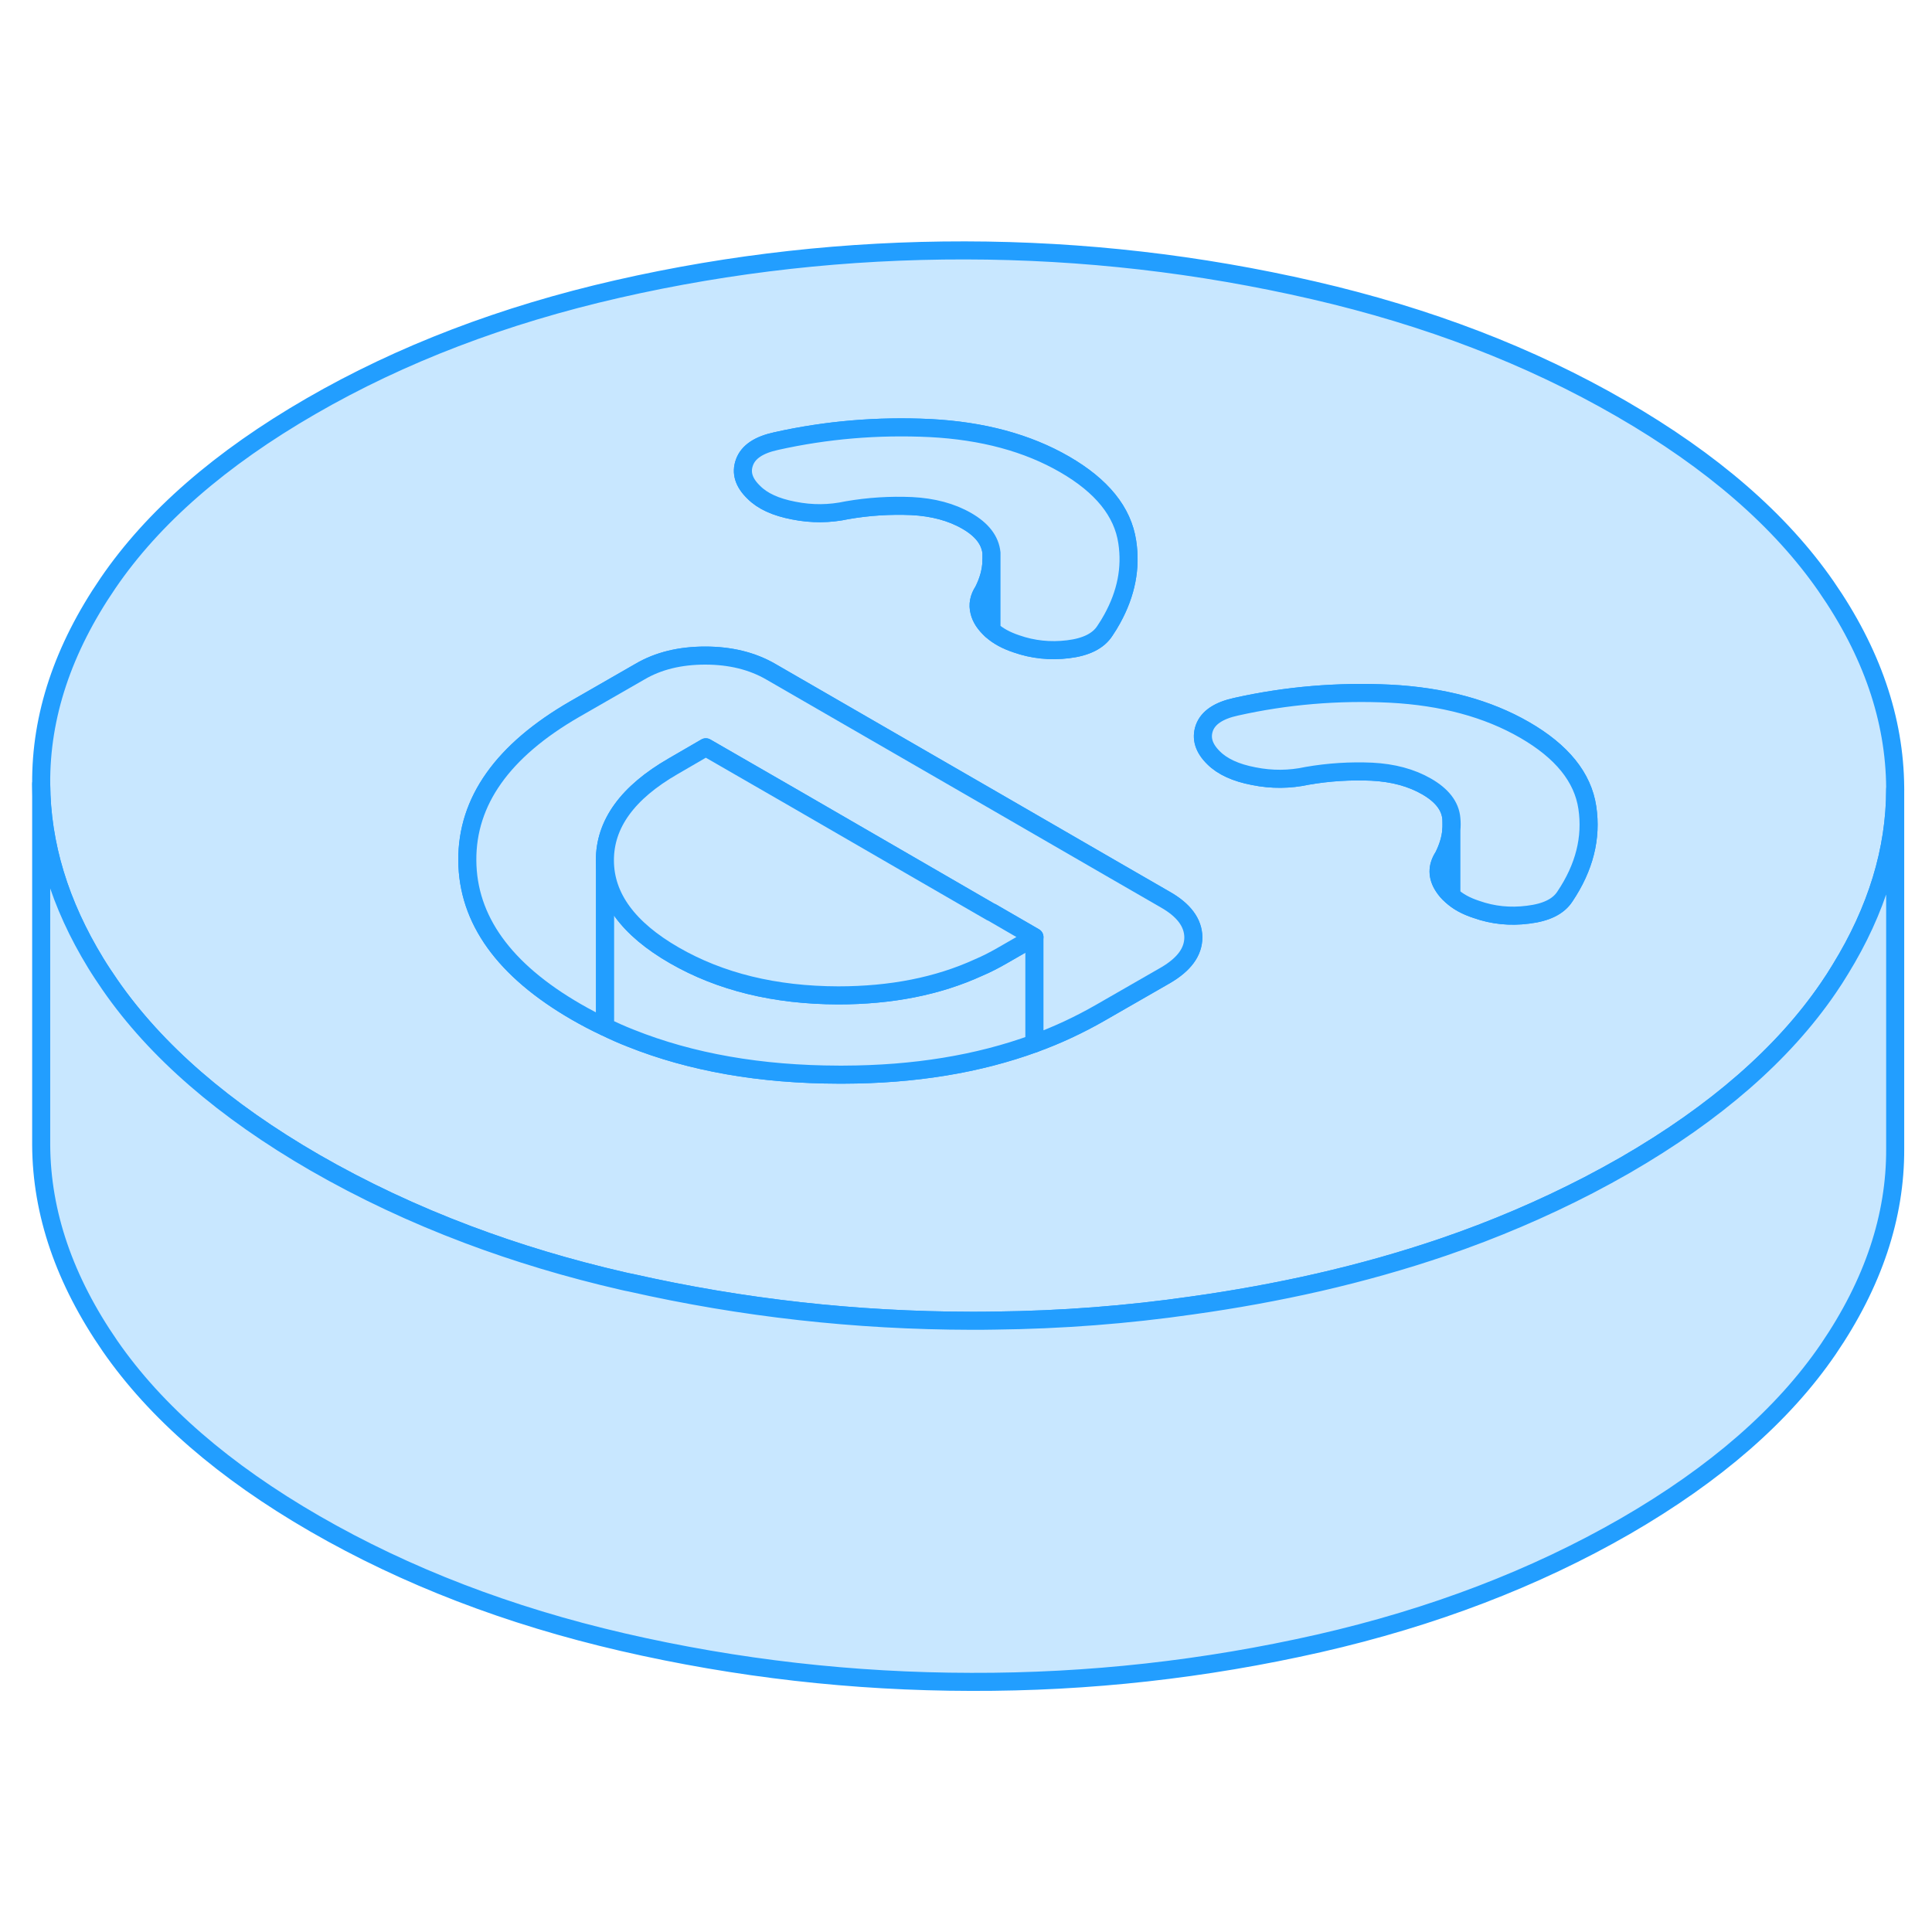 <svg width="48" height="48" viewBox="0 0 107 85" fill="#c8e7ff" xmlns="http://www.w3.org/2000/svg" stroke-width="1px" stroke-linecap="round" stroke-linejoin="round"><path d="M101.131 21.468C98.601 17.817 94.821 14.537 89.781 11.627C84.751 8.718 79.071 6.538 72.741 5.078C66.411 3.618 59.991 2.878 53.451 2.868C46.921 2.858 40.501 3.568 34.191 5.008C27.881 6.448 22.221 8.608 17.221 11.498C12.221 14.387 8.471 17.648 5.981 21.297C3.491 24.938 2.251 28.648 2.281 32.417C2.301 35.767 3.301 39.068 5.301 42.337C5.551 42.748 5.821 43.148 6.101 43.557C8.631 47.208 12.411 50.487 17.451 53.398C20.091 54.917 22.921 56.248 25.921 57.377C28.631 58.398 31.491 59.258 34.491 59.947C34.631 59.977 34.781 60.017 34.921 60.038C41.111 61.438 47.401 62.138 53.781 62.148C54.231 62.148 54.671 62.148 55.111 62.138C58.791 62.097 62.431 61.818 66.041 61.297C68.391 60.968 70.721 60.547 73.041 60.017C75.431 59.468 77.731 58.818 79.931 58.068C82.771 57.097 85.451 55.947 87.981 54.638C88.671 54.278 89.351 53.907 90.011 53.528C95.011 50.638 98.761 47.367 101.251 43.727C101.491 43.377 101.711 43.038 101.921 42.688C103.941 39.407 104.961 36.078 104.961 32.708V32.608C104.931 28.828 103.661 25.117 101.131 21.468ZM41.231 14.607C41.441 14.027 42.021 13.637 42.991 13.428C45.771 12.807 48.611 12.568 51.511 12.707C54.421 12.857 56.901 13.527 58.961 14.717C61.021 15.908 62.181 17.337 62.431 19.017C62.651 20.457 62.371 21.867 61.601 23.267C61.481 23.488 61.341 23.718 61.191 23.938C60.831 24.497 60.151 24.837 59.151 24.957C58.161 25.078 57.201 24.977 56.291 24.657C55.721 24.468 55.261 24.218 54.911 23.898C54.741 23.747 54.591 23.578 54.471 23.398C54.361 23.227 54.281 23.047 54.241 22.878C54.141 22.488 54.211 22.108 54.461 21.727C54.741 21.177 54.891 20.628 54.911 20.078V19.628C54.841 18.927 54.391 18.337 53.541 17.848C52.691 17.358 51.671 17.087 50.491 17.027C49.311 16.977 48.121 17.047 46.911 17.258C45.941 17.468 44.961 17.477 43.961 17.277C42.961 17.087 42.221 16.747 41.741 16.258C41.191 15.727 41.021 15.178 41.231 14.607ZM64.561 43.008L60.941 45.087C59.791 45.748 58.581 46.318 57.291 46.788C54.171 47.928 50.641 48.508 46.701 48.517H46.451C42.121 48.508 38.281 47.837 34.931 46.498C34.441 46.307 33.971 46.097 33.501 45.867C32.961 45.617 32.431 45.337 31.911 45.038C27.911 42.727 25.901 39.928 25.881 36.648C25.861 33.367 27.841 30.578 31.821 28.277L35.441 26.198C36.461 25.598 37.671 25.308 39.061 25.308C40.451 25.308 41.671 25.608 42.701 26.207L54.651 33.108L54.911 33.258L61.741 37.208L64.531 38.818C65.571 39.407 66.081 40.108 66.091 40.907C66.091 41.718 65.581 42.407 64.561 43.008ZM86.671 38.648C86.311 39.208 85.631 39.538 84.631 39.657C83.631 39.788 82.681 39.688 81.771 39.367C81.191 39.178 80.731 38.928 80.381 38.597C80.211 38.458 80.071 38.288 79.951 38.108C79.581 37.547 79.581 36.987 79.941 36.438C80.191 35.947 80.341 35.447 80.381 34.968V34.337C80.321 33.638 79.861 33.047 79.011 32.557C78.161 32.068 77.151 31.797 75.971 31.738C74.791 31.688 73.601 31.758 72.391 31.968C71.421 32.178 70.441 32.188 69.441 31.988C68.441 31.797 67.701 31.457 67.211 30.968C66.671 30.438 66.501 29.887 66.701 29.317C66.911 28.738 67.501 28.348 68.471 28.137C71.251 27.517 74.091 27.277 76.991 27.418C79.891 27.567 82.381 28.238 84.441 29.427C86.501 30.617 87.661 32.047 87.911 33.727C88.161 35.398 87.751 37.038 86.671 38.648Z" stroke="#229EFF" stroke-linejoin="round"/><path d="M80.381 34.968V38.597C80.211 38.458 80.071 38.288 79.951 38.108C79.581 37.547 79.581 36.987 79.941 36.438C80.191 35.947 80.341 35.447 80.381 34.968Z" stroke="#229EFF" stroke-linejoin="round"/><path d="M86.671 38.648C86.311 39.208 85.631 39.538 84.631 39.658C83.631 39.788 82.681 39.688 81.771 39.368C81.191 39.178 80.731 38.928 80.381 38.598V34.968C80.401 34.758 80.401 34.548 80.381 34.338C80.321 33.638 79.861 33.048 79.011 32.558C78.161 32.068 77.151 31.798 75.971 31.738C74.791 31.688 73.601 31.758 72.391 31.968C71.421 32.178 70.441 32.188 69.441 31.988C68.441 31.798 67.701 31.458 67.211 30.968C66.671 30.438 66.501 29.888 66.701 29.318C66.911 28.738 67.501 28.348 68.471 28.138C71.251 27.518 74.091 27.278 76.991 27.418C79.891 27.568 82.381 28.238 84.441 29.428C86.501 30.618 87.661 32.048 87.911 33.728C88.161 35.398 87.751 37.038 86.671 38.648Z" stroke="#229EFF" stroke-linejoin="round"/><path d="M54.911 20.078V23.898C54.741 23.748 54.591 23.578 54.471 23.398C54.361 23.228 54.281 23.048 54.241 22.878C54.141 22.488 54.211 22.108 54.461 21.728C54.741 21.178 54.891 20.628 54.911 20.078Z" stroke="#229EFF" stroke-linejoin="round"/><path d="M61.601 23.268C61.481 23.488 61.341 23.718 61.191 23.938C60.831 24.498 60.151 24.838 59.151 24.958C58.161 25.078 57.201 24.978 56.291 24.658C55.721 24.468 55.261 24.218 54.911 23.898V19.628C54.841 18.928 54.391 18.338 53.541 17.848C52.691 17.358 51.671 17.088 50.491 17.028C49.311 16.978 48.121 17.048 46.911 17.258C45.941 17.468 44.961 17.478 43.961 17.278C42.961 17.088 42.221 16.748 41.741 16.258C41.191 15.728 41.021 15.178 41.231 14.608C41.441 14.028 42.021 13.638 42.991 13.428C45.771 12.808 48.611 12.568 51.511 12.708C54.421 12.858 56.901 13.528 58.961 14.718C61.021 15.908 62.181 17.338 62.431 19.018C62.651 20.458 62.371 21.868 61.601 23.268Z" stroke="#229EFF" stroke-linejoin="round"/><path d="M57.291 40.898V46.788C54.171 47.928 50.641 48.508 46.701 48.517H46.451C42.121 48.508 38.281 47.837 34.931 46.498C34.441 46.307 33.971 46.097 33.501 45.867V36.667C33.511 38.688 34.791 40.438 37.341 41.907C39.891 43.377 42.911 44.117 46.421 44.127C49.351 44.127 51.941 43.617 54.191 42.587C54.641 42.398 55.061 42.178 55.481 41.938L57.291 40.898Z" stroke="#229EFF" stroke-linejoin="round"/><path d="M66.091 40.908C66.091 41.718 65.581 42.408 64.561 43.008L60.941 45.088C59.791 45.748 58.581 46.318 57.291 46.788V40.898L54.911 39.528H54.891L50.601 37.038L44.001 33.218L39.091 30.388L37.281 31.438C34.751 32.898 33.491 34.638 33.501 36.668V45.868C32.961 45.618 32.431 45.338 31.911 45.038C27.911 42.728 25.901 39.928 25.881 36.648C25.861 33.368 27.841 30.578 31.821 28.278L35.441 26.198C36.461 25.598 37.671 25.308 39.061 25.308C40.451 25.308 41.671 25.608 42.701 26.208L54.651 33.108L54.911 33.258L61.741 37.208L64.531 38.818C65.571 39.408 66.081 40.108 66.091 40.908Z" stroke="#229EFF" stroke-linejoin="round"/><path d="M57.291 40.897L55.481 41.938C55.061 42.178 54.641 42.397 54.191 42.587C51.941 43.617 49.351 44.127 46.421 44.127C42.911 44.117 39.891 43.377 37.341 41.907C34.791 40.437 33.511 38.687 33.501 36.667C33.491 34.637 34.751 32.898 37.281 31.438L39.091 30.387L44.001 33.217L50.601 37.037L54.891 39.517H54.911L57.291 40.897Z" stroke="#229EFF" stroke-linejoin="round"/><path d="M104.961 32.708V52.608C104.981 56.377 103.741 60.078 101.251 63.727C98.761 67.368 95.011 70.638 90.011 73.528C85.011 76.407 79.351 78.578 73.041 80.017C66.731 81.448 60.311 82.168 53.781 82.147C47.251 82.138 40.821 81.407 34.491 79.948C28.161 78.487 22.481 76.297 17.451 73.397C12.411 70.487 8.631 67.207 6.101 63.557C3.571 59.898 2.301 56.188 2.281 52.417V32.417C2.301 35.767 3.301 39.068 5.301 42.337C5.551 42.748 5.821 43.148 6.101 43.557C8.631 47.208 12.411 50.487 17.451 53.398C20.091 54.917 22.921 56.248 25.921 57.377C28.631 58.398 31.491 59.258 34.491 59.947C34.631 59.977 34.781 60.017 34.921 60.038C41.111 61.438 47.401 62.138 53.781 62.148C54.231 62.148 54.671 62.148 55.111 62.138C58.791 62.097 62.431 61.818 66.041 61.297C68.391 60.968 70.721 60.547 73.041 60.017C75.431 59.468 77.731 58.818 79.931 58.068C82.771 57.097 85.451 55.947 87.981 54.638C88.671 54.278 89.351 53.907 90.011 53.528C95.011 50.638 98.761 47.367 101.251 43.727C101.491 43.377 101.711 43.038 101.921 42.688C103.941 39.407 104.961 36.078 104.961 32.708Z" stroke="#229EFF" stroke-linejoin="round"/></svg>